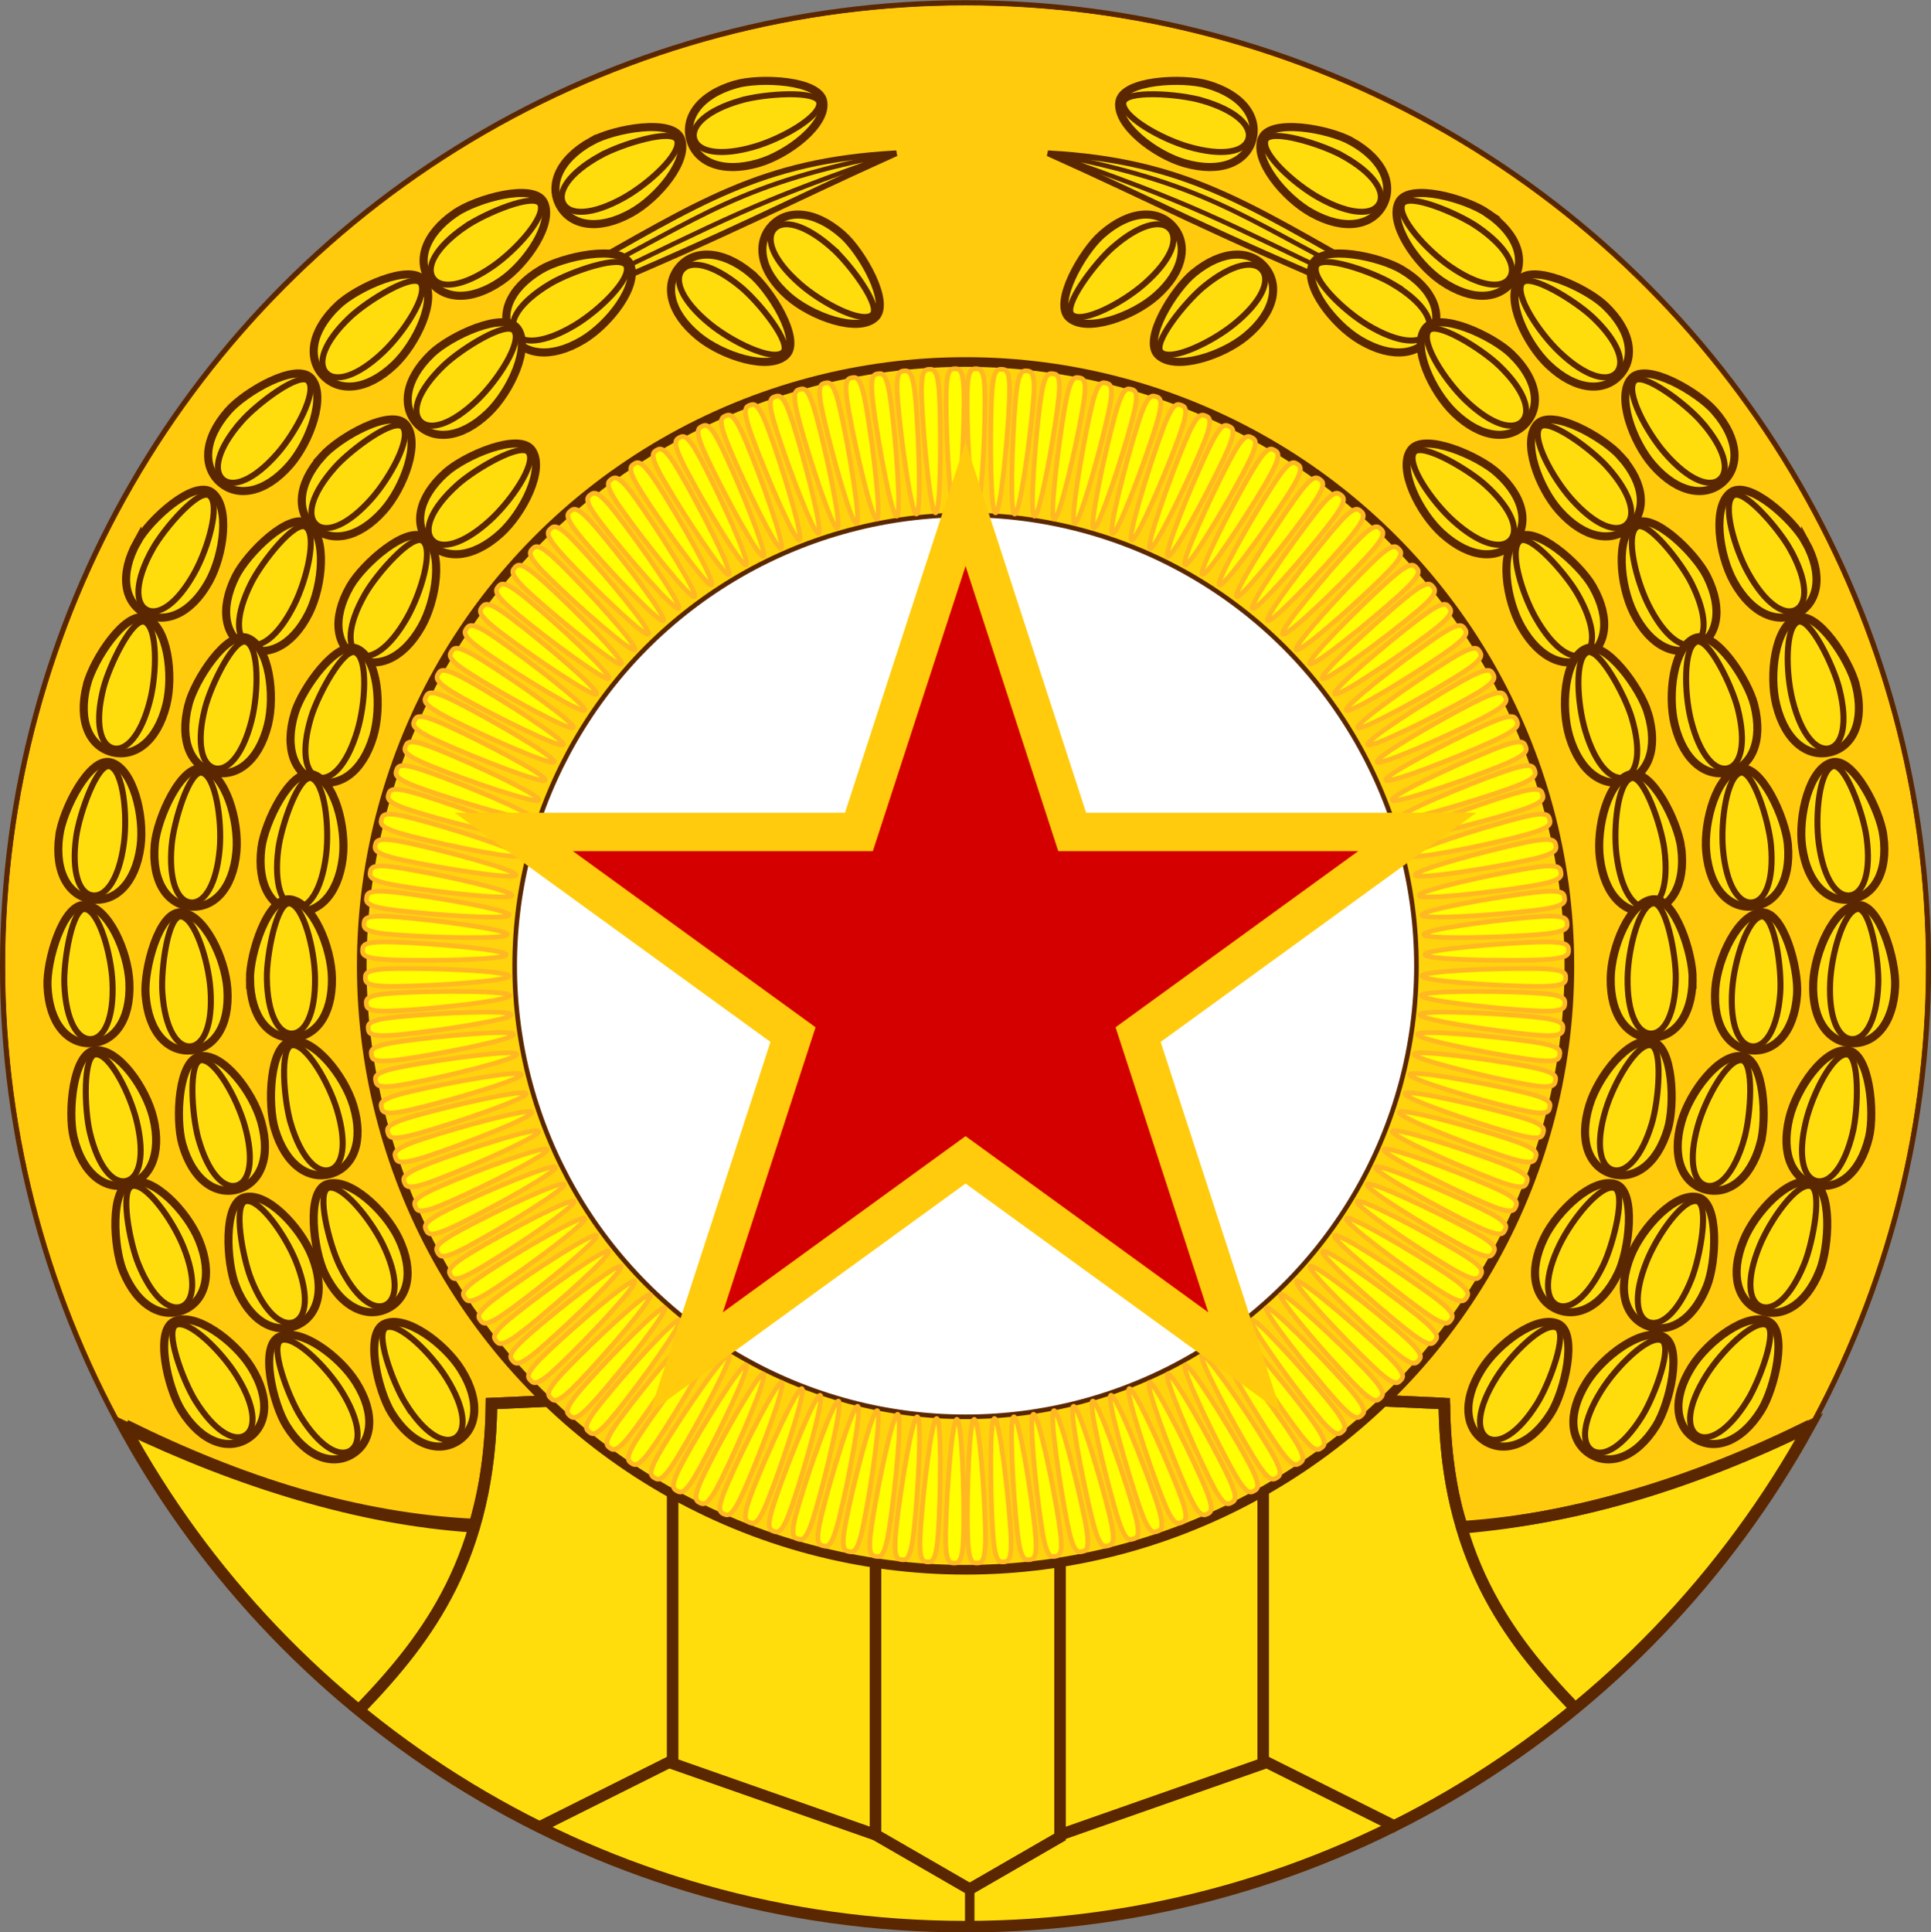 <svg xmlns="http://www.w3.org/2000/svg" width="600" height="600.265"><rect width="100%" height="100%" fill="#808080" stroke="none"/><g transform="translate(66.285 -813.453) scale(1.382)"><circle cx="169.127" cy="805.744" r="215.987" fill="none" stroke="#5b2700" stroke-width="2.212"/><circle cx="169.127" cy="805.744" r="215.987" fill="#ffcb0c" stroke="#5b2700" stroke-width=".135"/><g fill="#ffdd0c" stroke="#5b2700"><path stroke-width="1.817" d="M199.754 641.33c6.456-5.665 12.68-5.636 16.036-1.81 3.357 3.826 2.576 10-3.88 15.665-5.172 4.537-15.577 8.362-19.5 4.848-3.692-3.305 3.029-14.918 7.344-18.703z"/><path stroke-width="1.352" d="M202.156 644.276c6.076-5.33 10.97-6.398 12.943-4.15 1.973 2.25.277 6.963-5.798 12.293-4.866 4.27-13.728 8.927-16.202 7.009-2.327-1.804 4.997-11.59 9.057-15.152z"/><path stroke-width="1.298" d="M187.67 623.071c30.582 1.652 44.551 11.322 72.687 27.091l-2.473 4.678c-34.21-14.368-46.115-20.958-70.214-31.769z"/><path stroke-width="1.038" d="M187.67 623.071c35.642 6.823 42.715 13.906 71.75 28.695l-1.982 1.154c-32.364-15.466-36.621-18.322-69.768-29.849z"/><path stroke-width="1.817" d="M220.416 649.99c6.65-5.436 12.869-5.19 16.09-1.249 3.221 3.94 2.225 10.084-4.425 15.52-5.326 4.353-15.859 7.813-19.657 4.165-3.574-3.433 3.548-14.804 7.992-18.436z"/><path stroke-width="1.352" d="M222.715 653.018c6.257-5.115 11.186-6.012 13.08-3.695 1.893 2.316.034 6.968-6.224 12.083-5.012 4.096-14.031 8.442-16.437 6.439-2.263-1.885 5.4-11.41 9.58-14.827z"/></g><g fill="#ffdd0c" stroke="#5b2700"><path stroke-width="1.817" d="M223.425 607.569c8.252 2.384 11.582 7.642 10.17 12.531-1.414 4.89-7.035 7.56-15.286 5.176-6.61-1.91-15.44-8.612-14.596-13.81.794-4.89 14.198-5.49 19.712-3.897z"/><path stroke-width="1.352" d="M222.24 611.18c7.764 2.244 11.302 5.791 10.471 8.665-.83 2.874-5.715 3.987-13.479 1.744-6.219-1.797-14.919-6.75-14.637-9.868.265-2.933 12.456-2.04 17.645-.54z"/><path stroke-width="1.817" d="M255.832 620.357c7.506 4.175 9.572 10.045 7.099 14.493-2.474 4.448-8.551 5.79-16.058 1.615-6.012-3.343-13.114-11.855-11.125-16.732 1.87-4.588 15.067-2.166 20.084.624z"/><path stroke-width="1.352" d="M253.866 623.61c7.063 3.929 9.715 8.179 8.261 10.793-1.454 2.615-6.463 2.604-13.527-1.324-5.657-3.146-13.024-9.925-12.05-12.9.916-2.799 12.596.807 17.316 3.432z"/><path stroke-width="1.817" d="M286.5 636.545c7.073 4.874 8.568 10.916 5.68 15.107-2.89 4.19-9.067 4.944-16.139.07-5.664-3.904-11.919-13.057-9.472-17.721 2.301-4.388 15.206-.713 19.932 2.544z"/><path stroke-width="1.352" d="M284.232 639.596c6.655 4.586 8.888 9.07 7.19 11.534-1.697 2.463-6.683 1.972-13.337-2.614-5.33-3.673-12.015-11.126-10.76-13.994 1.18-2.699 12.46 2.009 16.907 5.074z"/><path stroke-width="1.817" d="M312.845 657.25c6.234 5.908 6.777 12.108 3.275 15.802-3.501 3.694-9.72 3.484-15.955-2.425-4.993-4.733-9.757-14.742-6.62-18.972 2.953-3.98 15.134 1.646 19.3 5.595z"/><path stroke-width="1.352" d="M310.132 659.913c5.866 5.56 7.38 10.335 5.321 12.507-2.058 2.171-6.908.915-12.773-4.644-4.698-4.453-10.15-12.85-8.468-15.49 1.583-2.483 12 3.911 15.92 7.627z"/><path stroke-width="1.817" d="M337.535 681.014c5.65 6.469 5.608 12.692 1.775 16.04-3.833 3.349-10.006 2.554-15.656-3.914-4.526-5.181-8.328-15.595-4.806-19.511 3.313-3.684 14.911 3.062 18.687 7.385z"/><path stroke-width="1.352" d="M334.584 683.41c5.317 6.087 6.375 10.984 4.121 12.952-2.253 1.968-6.963.262-12.28-5.825-4.258-4.875-8.897-13.747-6.973-16.217 1.809-2.323 11.58 5.023 15.132 9.09z"/><path stroke-width="1.817" d="M357.946 710.403c4.167 7.51 2.82 13.586-1.63 16.056-4.45 2.47-10.319.398-14.487-7.112-3.338-6.015-4.871-16.994-.606-20.084 4.012-2.907 13.937 6.121 16.723 11.14z"/><path stroke-width="1.352" d="M354.557 712.127c3.922 7.067 3.929 12.077 1.313 13.528-2.616 1.452-6.864-1.204-10.785-8.27-3.141-5.66-5.815-15.308-3.417-17.32 2.257-1.892 10.269 7.34 12.89 12.062z"/><path stroke-width="1.817" d="M369.294 742.61c2.093 8.33-.773 13.854-5.71 15.095-4.936 1.24-10.073-2.272-12.166-10.602-1.677-6.672-.331-17.677 4.585-19.564 4.626-1.776 11.892 9.504 13.29 15.071z"/><path stroke-width="1.352" d="M365.576 743.403c1.97 7.838.686 12.681-2.215 13.41-2.902.73-6.322-2.931-8.292-10.769-1.578-6.278-1.677-16.289 1.158-17.615 2.668-1.247 8.032 9.736 9.349 14.974z"/><path stroke-width="1.817" d="M375.48 776.434c1.156 8.51-2.306 13.682-7.35 14.367-5.043.685-9.758-3.376-10.914-11.887-.926-6.817 1.633-17.603 6.729-18.933 4.794-1.252 10.762 10.765 11.535 16.453z"/><path stroke-width="1.352" d="M371.697 776.81c1.087 8.008-.726 12.678-3.69 13.08-2.965.403-5.958-3.614-7.045-11.623-.871-6.414.141-16.374 3.106-17.377 2.79-.944 6.902 10.568 7.629 15.92z"/><path stroke-width="1.817" d="M378.13 810.283c-.366 8.58-4.686 13.06-9.772 12.843-5.085-.216-9.009-5.047-8.643-13.628.292-6.873 4.716-17.038 9.967-17.447 4.94-.385 8.692 12.497 8.448 18.232z"/><path stroke-width="1.352" d="M374.34 809.984c-.344 8.075-2.954 12.351-5.942 12.224-2.99-.127-5.226-4.61-4.882-12.685.276-6.467 3.031-16.092 6.127-16.555 2.912-.436 4.927 11.62 4.697 17.016z"/><path stroke-width="1.817" d="M372.257 844.258c-2.007 8.351-7.108 11.917-12.057 10.728-4.949-1.19-7.872-6.684-5.865-15.035 1.608-6.689 7.902-15.815 13.133-15.208 4.922.571 6.13 13.934 4.789 19.515z"/><path stroke-width="1.352" d="M368.595 843.237c-1.889 7.858-5.271 11.554-8.18 10.855-2.909-.7-4.242-5.528-2.354-13.386 1.513-6.294 6.066-15.21 9.193-15.07 2.942.13 2.603 12.35 1.34 17.601z"/><path stroke-width="1.817" d="M361.133 874.377c-3.251 7.95-8.833 10.701-13.545 8.775-4.71-1.927-6.767-7.8-3.516-15.75 2.603-6.368 10.209-14.434 15.288-13.04 4.778 1.31 3.945 14.702 1.773 20.015z"/><path stroke-width="1.352" d="M357.668 872.813c-3.059 7.48-6.963 10.62-9.732 9.488-2.769-1.132-3.355-6.108-.296-13.588 2.45-5.992 8.303-14.114 11.372-13.502 2.888.576.7 12.603-1.344 17.602z"/><path stroke-width="1.817" d="M347.998 905.684c-4.551 7.284-10.519 9.049-14.835 6.351-4.317-2.697-5.348-8.834-.796-16.118 3.645-5.834 12.508-12.494 17.277-10.26 4.487 2.102 1.396 15.159-1.646 20.027z"/><path stroke-width="1.352" d="M344.849 903.555c-4.283 6.854-8.662 9.286-11.2 7.701-2.536-1.585-2.27-6.588 2.012-13.442 3.43-5.49 10.575-12.502 13.497-11.378 2.748 1.057-1.447 12.538-4.31 17.119z"/><path stroke-width="1.817" d="M324.382 909.14c-4.55 7.284-10.519 9.048-14.835 6.351-4.317-2.697-5.347-8.834-.796-16.118 3.645-5.834 12.508-12.494 17.277-10.26 4.487 2.102 1.396 15.159-1.646 20.027z"/><path stroke-width="1.352" d="M321.233 907.01c-4.282 6.855-8.662 9.287-11.2 7.702-2.536-1.585-2.27-6.588 2.012-13.442 3.43-5.49 10.575-12.502 13.497-11.378 2.748 1.057-1.447 12.538-4.31 17.119z"/><path stroke-width="1.817" d="M300.767 906.26c-4.552 7.284-10.52 9.048-14.836 6.351-4.317-2.697-5.347-8.834-.796-16.118 3.645-5.834 12.508-12.494 17.277-10.26 4.487 2.102 1.396 15.159-1.645 20.027z"/><path stroke-width="1.352" d="M297.617 904.13c-4.282 6.855-8.662 9.287-11.199 7.702-2.537-1.585-2.271-6.588 2.011-13.442 3.43-5.49 10.575-12.502 13.497-11.378 2.748 1.057-1.447 12.538-4.309 17.119z"/><path stroke-width="1.817" d="M315.808 874.919c-3.755 7.724-9.503 10.11-14.08 7.885-4.578-2.226-6.252-8.22-2.496-15.944 3.008-6.187 11.117-13.747 16.096-12.03 4.683 1.617 2.99 14.927.48 20.089z"/><path stroke-width="1.352" d="M312.451 873.135c-3.533 7.268-7.631 10.15-10.322 8.842-2.69-1.308-2.954-6.31.58-13.579 2.83-5.822 9.193-13.55 12.217-12.742 2.845.761-.113 12.622-2.475 17.479z"/><path stroke-width="1.817" d="M335.788 877.782c-3.193 7.973-8.756 10.764-13.48 8.871-4.726-1.892-6.824-7.751-3.63-15.724 2.558-6.387 10.106-14.507 15.194-13.15 4.788 1.278 4.05 14.675 1.916 20.003z"/><path stroke-width="1.352" d="M332.312 876.243c-3.005 7.502-6.886 10.67-9.663 9.557-2.777-1.112-3.399-6.083-.394-13.586 2.407-6.009 8.202-14.173 11.276-13.582 2.892.555.79 12.597-1.219 17.61z"/><path stroke-width="1.817" d="M347.827 845.758c-2.339 8.265-7.577 11.624-12.475 10.238-4.897-1.386-7.6-6.992-5.26-15.256 1.872-6.62 8.525-15.488 13.729-14.673 4.895.767 5.569 14.168 4.006 19.691z"/><path stroke-width="1.352" d="M344.209 844.592c-2.2 7.777-5.728 11.334-8.607 10.52-2.878-.815-4.018-5.693-1.818-13.47 1.763-6.228 6.668-14.956 9.787-14.691 2.934.248 2.108 12.444.638 17.641z"/><path stroke-width="1.817" d="M327.012 842.457c-2.481 8.223-7.777 11.491-12.65 10.02-4.873-1.47-7.477-7.122-4.996-15.345 1.987-6.586 8.793-15.337 13.981-14.432 4.881.852 5.323 14.262 3.665 19.757z"/><path stroke-width="1.352" d="M323.414 841.229c-2.334 7.737-5.923 11.233-8.787 10.369-2.864-.864-3.92-5.762-1.584-13.499 1.87-6.197 6.925-14.838 10.04-14.52 2.929.3 1.892 12.479.331 17.65z"/><path stroke-width="1.817" d="M356.08 812.186c-.607 8.568-5.051 12.924-10.129 12.564-5.077-.36-8.864-5.298-8.257-13.865.486-6.862 5.193-16.9 10.453-17.16 4.949-.247 8.338 12.735 7.933 18.461z"/><path stroke-width="1.352" d="M352.3 811.782c-.57 8.061-3.3 12.263-6.284 12.051-2.984-.21-5.093-4.755-4.523-12.816.457-6.457 3.482-16 6.59-16.377 2.923-.354 4.598 11.754 4.217 17.142z"/><path stroke-width="1.817" d="M354.01 778.394c.76 8.556-2.938 13.561-8.008 14.012-5.07.45-9.592-3.825-10.352-12.38-.608-6.853 2.448-17.51 7.6-18.602 4.847-1.028 10.252 11.253 10.76 16.97z"/><path stroke-width="1.352" d="M350.214 778.594c.715 8.05-1.313 12.631-4.293 12.896-2.98.265-5.783-3.887-6.498-11.937-.573-6.448.9-16.35 3.908-17.215 2.83-.813 6.405 10.876 6.883 16.256z"/><path stroke-width="1.817" d="M288.654 694.887c6.377 5.754 7.072 11.938 3.662 15.717-3.41 3.78-9.633 3.722-16.01-2.032-5.107-4.609-10.116-14.499-7.083-18.804 2.853-4.05 15.169 1.274 19.43 5.119z"/><path stroke-width="1.352" d="M286.007 697.616c6 5.414 7.63 10.151 5.627 12.372-2.005 2.222-6.884 1.086-12.884-4.328-4.806-4.337-10.463-12.597-8.846-15.277 1.522-2.522 12.093 3.615 16.103 7.233z"/><path stroke-width="1.817" d="M310.107 720.409c4.257 7.46 2.981 13.551-1.44 16.073-4.42 2.523-10.313.52-14.57-6.94-3.408-5.975-5.071-16.936-.843-20.076 3.978-2.954 14.009 5.957 16.853 10.943z"/><path stroke-width="1.352" d="M306.74 722.173c4.005 7.02 4.07 12.029 1.472 13.511-2.598 1.483-6.877-1.123-10.882-8.143-3.208-5.622-5.995-15.238-3.62-17.277 2.233-1.92 10.353 7.217 13.03 11.909z"/><path stroke-width="1.817" d="M322.54 748.871c2.48 8.224-.126 13.875-4.999 15.345-4.873 1.469-10.168-1.8-12.648-10.024-1.985-6.587-1.154-17.642 3.67-19.756 4.538-1.99 12.32 8.94 13.978 14.435z"/><path stroke-width="1.352" d="M318.864 749.837c2.333 7.738 1.276 12.635-1.588 13.499-2.865.863-6.452-2.634-8.785-10.372-1.868-6.197-2.434-16.193.337-17.65 2.606-1.37 8.477 9.352 10.036 14.523z"/><path stroke-width="1.817" d="M330.035 779.21c1.073 8.521-2.438 13.659-7.488 14.295-5.05.636-9.726-3.471-10.799-11.993-.86-6.826 1.804-17.587 6.913-18.867 4.806-1.205 10.657 10.87 11.374 16.564z"/><path stroke-width="1.352" d="M326.249 779.548c1.01 8.019-.849 12.671-3.817 13.045-2.968.374-5.922-3.673-6.932-11.691-.808-6.423.301-16.372 3.276-17.347 2.798-.916 6.798 10.635 7.473 15.993z"/><path stroke-width="1.817" d="M332.606 808.776c-.132 8.588-4.329 13.183-9.418 13.105-5.09-.078-9.144-4.8-9.012-13.387.105-6.879 4.25-17.16 9.488-17.713 4.928-.52 9.03 12.256 8.942 17.995z"/><path stroke-width="1.352" d="M328.81 808.581c-.125 8.081-2.617 12.427-5.608 12.381-2.991-.046-5.349-4.466-5.225-12.547.099-6.472 2.591-16.168 5.673-16.716 2.9-.515 5.242 11.482 5.16 16.882z"/><path stroke-width="1.817" d="M267.22 649.228c7.369 4.413 9.246 10.346 6.632 14.713-2.615 4.367-8.732 5.514-16.1 1.101-5.903-3.534-12.73-12.268-10.586-17.08 2.016-4.525 15.129-1.682 20.054 1.266z"/><path stroke-width="1.352" d="M265.15 652.418c6.935 4.151 9.45 8.484 7.913 11.05-1.537 2.567-6.544 2.396-13.477-1.755-5.554-3.326-12.701-10.336-11.633-13.279 1.005-2.768 12.564 1.21 17.198 3.984z"/><path stroke-width="1.817" d="M291.771 668.116c6.198 5.947 6.703 12.15 3.18 15.822-3.525 3.673-9.743 3.425-15.94-2.522-4.965-4.763-9.668-14.801-6.504-19.012 2.976-3.961 15.123 1.738 19.264 5.712z"/><path stroke-width="1.352" d="M289.043 670.763c5.831 5.595 7.315 10.38 5.244 12.539-2.071 2.159-6.913.874-12.745-4.722-4.67-4.481-10.072-12.911-8.373-15.54 1.598-2.474 11.976 3.984 15.874 7.723z"/><path stroke-width="1.817" d="M316.372 691.172c5.721 6.406 5.747 12.63 1.95 16.02-3.796 3.39-9.977 2.663-15.698-3.743-4.582-5.131-8.498-15.503-5.02-19.457 3.273-3.72 14.945 2.898 18.768 7.18z"/><path stroke-width="1.352" d="M313.447 693.6c5.384 6.028 6.495 10.913 4.263 12.906-2.231 1.993-6.96.338-12.343-5.69-4.312-4.828-9.047-13.649-7.15-16.14 1.783-2.342 11.633 4.896 15.23 8.924z"/><path stroke-width="1.817" d="M335.812 718.151c3.835 7.686 2.223 13.697-2.331 15.97-4.555 2.272-10.327-.055-14.162-7.74-3.071-6.156-4.122-17.192.274-20.092 4.136-2.728 13.656 6.726 16.219 11.862z"/><path stroke-width="1.352" d="M332.352 719.725c3.608 7.232 3.395 12.237.718 13.573-2.677 1.336-6.804-1.504-10.412-8.736-2.89-5.792-5.14-15.547-2.655-17.452 2.337-1.791 9.937 7.783 12.349 12.615z"/><path stroke-width="1.817" d="M346.46 747.1c2.097 8.328-.767 13.854-5.702 15.097-4.936 1.243-10.075-2.268-12.172-10.597-1.68-6.67-.34-17.675 4.576-19.565 4.625-1.778 11.896 9.498 13.297 15.064z"/><path stroke-width="1.352" d="M342.742 747.895c1.974 7.837.692 12.68-2.209 13.41-2.9.73-6.323-2.928-8.297-10.765-1.58-6.277-1.685-16.288 1.15-17.615 2.667-1.249 8.037 9.732 9.356 14.97z"/></g><path fill="#ffdd0c" stroke="#5b2700" stroke-width="2.596" d="m276.771 904.136-17.92-.815-22.809 14.255-45.616 19.143h-41.544l-45.616-19.143-22.808-14.255-17.921.815c-.112 10.207-1.399 18.988-3.815 27.203-26.245-1.225-52.568-9.485-78.697-21.951 36.506 67.115 107.522 112.344 189.102 112.344 81.669 0 152.751-45.328 189.69-112.453-25.626 12.557-51.987 20.608-77.98 22.781-2.527-7.726-3.945-16.89-4.066-27.924z"/><g fill="none" stroke="#5b2700"><path stroke-width="2.596" d="M148.882 938.348v62.723l21.175 12.225 20.312-11.727v-65.665z"/><path stroke-width="2.126" d="M170.061 1013.054v8.005"/><path stroke-width="2.596" d="m190.426 1001.07 46.43-16.29 29.326 14.662m-30.14-14.662v-66.796l-45.616 18.735m45.616-19.55 22.809-13.848 17.92.815c.376 34.222 13.955 52.41 29.325 68.424m52.948-63.537c-25.89 12.83-52.213 21.091-78.2 22.808M148.882 1001.07l-46.43-16.29-29.326 14.662m30.14-14.662v-66.796l45.616 18.735m-45.616-19.55-22.808-13.848-17.921.815c-.376 34.222-13.955 52.41-29.325 68.424m-52.948-63.537c25.89 12.83 52.213 21.091 78.2 22.808"/></g><circle cx="169.127" cy="805.744" r="135.759" fill="#ffd40c" stroke="#5b2700" stroke-width="2.17"/><circle cx="169.127" cy="805.744" r="101.375" fill="#fff" stroke="#5b2700" stroke-width="1.038"/><g fill="#ff0" stroke="#ffb821" stroke-width=".406"><path stroke-width="1.054" d="M173.495 678.474c0 9.062-.899 25.336-2.008 25.336s-2.008-16.274-2.008-25.336c0-6.757.9-6.975 2.008-6.975 1.109 0 2.008.218 2.008 6.975zm5.475.206c-.39 9.052-1.99 25.272-3.098 25.225-1.108-.048-1.304-16.346-.913-25.4.291-6.75 1.199-6.93 2.307-6.882 1.108.048 1.996.305 1.705 7.056zm5.37.43c-.774 9.03-3.06 25.167-4.166 25.072-1.105-.095-.61-16.386.165-25.415.578-6.733 1.492-6.873 2.597-6.778 1.105.094 1.982.389 1.404 7.122zm5.53.686c-1.17 8.986-4.163 25.008-5.263 24.864-1.1-.143.11-16.397 1.28-25.382.872-6.702 1.792-6.802 2.892-6.659 1.1.143 1.962.476 1.09 7.177zm5.558.94c-1.568 8.925-5.268 24.798-6.36 24.606-1.093-.192.837-16.376 2.405-25.301 1.168-6.656 2.092-6.715 3.184-6.523 1.092.191 1.94.562.77 7.218zm5.71 1.233c-1.976 8.843-6.402 24.53-7.485 24.288-1.082-.242 1.59-16.32 3.567-25.164 1.473-6.595 2.398-6.612 3.48-6.37 1.083.242 1.912.65.439 7.246zm5.364 1.412c-2.36 8.75-7.468 24.227-8.538 23.938-1.07-.288 2.3-16.235 4.662-24.984 1.76-6.524 2.685-6.5 3.755-6.212 1.07.29 1.882.734.121 7.258zm5.238 1.626c-2.737 8.639-8.507 23.882-9.565 23.547-1.057-.335 3-16.12 5.736-24.76 2.04-6.442 2.964-6.378 4.02-6.043 1.058.334 1.85.814-.192 7.256zm5.341 1.919c-3.12 8.508-9.565 23.478-10.607 23.096-1.04-.382 3.718-15.97 6.837-24.478 2.326-6.345 3.245-6.24 4.287-5.859 1.04.382 1.81.896-.517 7.241zM262.947 718.323c-6.455 6.36-18.677 17.143-19.456 16.353-.778-.79 10.183-12.853 16.637-19.213 4.814-4.743 5.6-4.256 6.378-3.466.779.79 1.254 1.583-3.56 6.326zm3.697 4.045c-6.723 6.075-19.4 16.32-20.143 15.497-.743-.822 10.728-12.4 17.45-18.477 5.015-4.53 5.779-4.01 6.523-3.187.743.822 1.184 1.636-3.83 6.167zm3.462 4.127c-6.975 5.785-20.074 15.483-20.782 14.63-.708-.854 11.243-11.935 18.218-17.72 5.201-4.315 5.943-3.762 6.651-2.909.708.854 1.114 1.685-4.087 6zm3.392 4.419c-7.221 5.474-20.734 14.588-21.404 13.704-.67-.883 11.757-11.43 18.979-16.904 5.385-4.082 6.102-3.497 6.772-2.614.67.884 1.039 1.732-4.347 5.814zm3.232 4.619c-7.457 5.148-21.36 13.653-21.99 12.74-.63-.912 12.252-10.897 19.71-16.045 5.56-3.839 6.25-3.223 6.88-2.31.63.912.962 1.776-4.6 5.615zm3.13 4.933c-7.686 4.8-21.966 12.657-22.553 11.716-.588-.94 12.74-10.322 20.426-15.122 5.733-3.579 6.394-2.932 6.98-1.991.588.94.88 1.818-4.853 5.397zm2.759 4.813c-7.889 4.459-22.498 11.685-23.044 10.72-.546-.966 13.18-9.757 21.068-14.216 5.883-3.325 6.515-2.65 7.06-1.685.547.965.799 1.855-5.084 5.18zm2.518 4.871c-8.074 4.114-22.982 10.703-23.485 9.715-.504-.988 13.588-9.178 21.662-13.293 6.02-3.068 6.623-2.366 7.127-1.378.503.988.717 1.888-5.304 4.956zm2.383 5.152c-8.25 3.75-23.438 9.665-23.897 8.655-.459-1.01 13.985-8.562 22.235-12.311 6.152-2.796 6.722-2.068 7.181-1.059.46 1.01.632 1.919-5.52 4.715zM222.248 689.303c-3.507 8.356-10.632 23.014-11.655 22.585-1.022-.429 4.445-15.783 7.952-24.139 2.615-6.231 3.528-6.084 4.55-5.655 1.023.429 1.767.978-.847 7.209zm4.97 2.307c-3.864 8.198-11.615 22.535-12.618 22.062-1.003-.473 5.122-15.577 8.985-23.773 2.881-6.113 3.788-5.927 4.79-5.454 1.004.472 1.724 1.053-1.157 7.166zm4.784 2.476c-4.208 8.026-12.56 22.022-13.542 21.507-.983-.515 5.778-15.346 9.985-23.371 3.138-5.986 4.036-5.761 5.018-5.246.982.515 1.677 1.125-1.461 7.11zm4.833 2.771c-4.556 7.834-13.514 21.45-14.473 20.892-.958-.557 6.446-15.077 11.002-22.91 3.397-5.842 4.284-5.579 5.242-5.021.959.557 1.626 1.198-1.771 7.04zm4.762 3.018c-4.899 7.623-14.453 20.828-15.386 20.228-.933-.599 7.109-14.776 12.008-22.4 3.653-5.684 4.527-5.382 5.46-4.782.933.599 1.571 1.268-2.082 6.954zm4.789 3.346c-5.244 7.39-15.396 20.142-16.3 19.5-.904-.641 7.78-14.434 13.025-21.824 3.91-5.51 4.77-5.168 5.675-4.526.904.641 1.51 1.34-2.4 6.85zm4.399 3.379c-5.562 7.154-16.26 19.45-17.135 18.769-.876-.68 8.403-14.08 13.965-21.234 4.148-5.335 4.992-4.956 5.867-4.275.876.68 1.451 1.405-2.697 6.74zm4.201 3.525c-5.866 6.907-17.085 18.73-17.93 18.012-.846-.718 9.003-13.704 14.869-20.611 4.374-5.151 5.2-4.736 6.046-4.018.845.718 1.389 1.466-2.985 6.617zm4.183 3.836c-6.169 6.638-17.905 17.948-18.717 17.193-.813-.755 9.607-13.288 15.775-19.926 4.6-4.95 5.407-4.498 6.22-3.744.812.755 1.322 1.527-3.278 6.477zM289.303 760.82c-8.401 3.396-23.826 8.661-24.242 7.633-.415-1.028 14.336-7.96 22.737-11.355 6.266-2.532 6.805-1.78 7.22-.753.416 1.029.55 1.944-5.715 4.476zm1.862 5.155c-8.54 3.03-24.178 7.624-24.549 6.579-.37-1.045 14.666-7.334 23.206-10.364 6.37-2.26 6.875-1.485 7.246-.44.37 1.045.466 1.965-5.903 4.225zm1.612 5.139c-8.66 2.665-24.48 6.592-24.806 5.533-.326-1.06 14.964-6.706 23.625-9.37 6.459-1.988 6.932-1.193 7.258-.133.326 1.06.382 1.983-6.077 3.97zm1.436 5.383c-8.769 2.283-24.745 5.512-25.024 4.439-.28-1.073 15.243-6.042 24.013-8.325 6.54-1.702 6.977-.887 7.257.186.28 1.073.294 1.998-6.246 3.7zm1.212 5.506c-8.862 1.891-24.965 4.408-25.197 3.324-.231-1.085 15.497-5.36 24.36-7.251 6.608-1.41 7.009-.577 7.24.507.232 1.085.206 2.01-6.403 3.42zm.997 5.757c-8.94 1.481-25.142 3.255-25.323 2.161-.182-1.094 15.726-4.641 24.666-6.123 6.667-1.105 7.03-.253 7.21.84.182 1.094.114 2.017-6.553 3.122zm.7 5.502c-8.996 1.09-25.26 2.155-25.393 1.054-.134-1.101 15.914-3.95 24.91-5.04 6.709-.813 7.033.053 7.167 1.154.133 1.101.025 2.02-6.684 2.832zm.455 5.465c-9.034.7-25.329 1.062-25.415-.044-.086-1.106 16.07-3.26 25.105-3.96 6.738-.522 7.024.357 7.11 1.463.086 1.106-.062 2.019-6.8 2.54zm.223 5.671c-9.057.296-25.352-.07-25.388-1.18-.036-1.107 16.2-2.537 25.257-2.833 6.754-.22 7.001.67 7.037 1.779.037 1.108-.152 2.014-6.906 2.234zM297.063 810.355c-9.061-.115-25.322-1.22-25.308-2.329.014-1.108 16.298-1.801 25.359-1.686 6.757.085 6.964.987 6.95 2.096-.014 1.109-.244 2.005-7.001 1.919zm-.274 5.473c-9.048-.506-25.246-2.311-25.184-3.418.061-1.108 16.36-1.097 25.408-.592 6.747.377 6.915 1.287 6.853 2.394-.062 1.108-.33 1.993-7.077 1.616zm-.499 5.363c-9.019-.888-25.126-3.38-25.017-4.483.109-1.103 16.392-.402 25.41.487 6.725.663 6.854 1.579 6.746 2.683-.11 1.103-.414 1.976-7.14 1.313zm-.756 5.52c-8.97-1.283-24.953-4.478-24.796-5.576.157-1.098 16.395.317 25.365 1.601 6.69.957 6.778 1.878 6.621 2.976-.157 1.097-.5 1.956-7.19 1zm-1.01 5.546c-8.904-1.68-24.73-5.581-24.524-6.671.206-1.09 16.364 1.045 25.269 2.725 6.64 1.253 6.688 2.177 6.482 3.267-.205 1.09-.586 1.932-7.227.68zm-1.305 5.695c-8.818-2.088-24.447-6.713-24.191-7.792.255-1.08 16.298 1.796 25.116 3.885 6.576 1.557 6.581 2.482 6.325 3.56-.255 1.08-.674 1.904-7.25.347zm-1.481 5.346c-8.718-2.472-24.13-7.775-23.828-8.841.303-1.067 16.205 2.506 24.923 4.977 6.502 1.843 6.467 2.768 6.164 3.834-.302 1.067-.757 1.873-7.259.03zm-1.692 5.216c-8.603-2.846-23.772-8.809-23.423-9.862.348-1.053 16.081 3.204 24.684 6.05 6.416 2.121 6.341 3.043 5.993 4.096-.348 1.053-.838 1.838-7.254-.284zm-1.986 5.316c-8.468-3.226-23.355-9.862-22.96-10.898.395-1.036 15.922 3.92 24.39 7.146 6.315 2.407 6.198 3.325 5.803 4.36-.394 1.037-.918 1.8-7.233-.607zM256.084 899.295c-6.278-6.535-16.904-18.893-16.105-19.661.8-.768 12.723 10.344 19 16.879 4.683 4.873 4.185 5.653 3.386 6.421-.8.769-1.6 1.234-6.281-3.639zm-4.091 3.646c-5.99-6.8-16.073-19.605-15.241-20.338.832-.733 12.264 10.884 18.254 17.683 4.468 5.071 3.937 5.829 3.105 6.562-.832.733-1.65 1.164-6.118-3.907zm-4.171 3.409c-5.696-7.048-15.227-20.269-14.365-20.966.862-.697 11.792 11.394 17.488 18.441 4.248 5.256 3.686 5.99 2.824 6.688-.862.697-1.699 1.092-5.947-4.163zm-4.462 3.336c-5.381-7.29-14.323-20.917-13.431-21.576.892-.658 11.28 11.9 16.662 19.191 4.014 5.437 3.42 6.146 2.528 6.805-.892.658-1.745 1.017-5.759-4.42zm-4.659 3.174c-5.053-7.523-13.381-21.533-12.46-22.151.92-.619 10.74 12.389 15.793 19.911 3.769 5.61 3.144 6.292 2.224 6.91-.92.619-1.789.939-5.557-4.67zm-4.972 3.067c-4.702-7.747-12.377-22.125-11.43-22.7.948-.576 10.16 12.87 14.862 20.616 3.507 5.777 2.851 6.43 1.903 7.005-.948.576-1.83.856-5.336-4.921zm-4.847 2.697c-4.36-7.944-11.4-22.644-10.427-23.178.972-.533 9.588 13.302 13.947 21.246 3.25 5.925 2.568 6.549 1.595 7.082-.972.534-1.865.775-5.115-5.15zm-4.903 2.456c-4.012-8.125-10.41-23.115-9.416-23.606.994-.491 9.005 13.703 13.017 21.828 2.991 6.06 2.282 6.653 1.288 7.144-.995.491-1.897.693-4.889-5.366zm-5.182 2.317c-3.644-8.296-9.367-23.558-8.352-24.004 1.015-.446 8.384 14.092 12.029 22.389 2.718 6.187 1.983 6.748.967 7.194-1.015.446-1.926.608-4.644-5.58zM285.618 858.967c-8.311-3.612-22.878-10.923-22.436-11.94.442-1.017 15.725 4.645 24.036 8.257 6.198 2.693 6.04 3.605 5.598 4.622-.442 1.017-1 1.754-7.198-.94zm-2.371 4.94c-8.147-3.967-22.385-11.9-21.9-12.897.486-.997 15.51 5.32 23.658 9.287 6.076 2.958 5.878 3.862 5.393 4.859-.485.997-1.075 1.71-7.15-1.249zm-2.536 4.753c-7.971-4.31-21.86-12.839-21.333-13.814.527-.976 15.271 5.972 23.243 10.281 5.945 3.213 5.709 4.108 5.182 5.083-.528.976-1.147 1.663-7.092-1.55zm-2.831 4.797c-7.776-4.654-21.277-13.785-20.708-14.736.57-.952 14.995 6.636 22.77 11.29 5.798 3.472 5.523 4.355 4.954 5.306-.57.952-1.219 1.611-7.017-1.86zm-3.078 4.723c-7.561-4.994-20.644-14.715-20.033-15.64.611-.925 14.686 7.295 22.246 12.29 5.639 3.725 5.325 4.595 4.714 5.52-.611.926-1.289 1.555-6.927-2.17zm-3.407 4.747c-7.323-5.338-19.945-15.65-19.292-16.546.653-.896 14.334 7.963 21.657 13.3 5.46 3.98 5.108 4.836 4.454 5.732-.653.896-1.358 1.494-6.82-2.486zm-3.435 4.356c-7.082-5.652-19.242-16.505-18.55-17.372.692-.867 13.973 8.581 21.056 14.233 5.282 4.215 4.891 5.054 4.2 5.92-.692.868-1.423 1.434-6.705-2.781zm-3.577 4.155c-6.833-5.952-18.512-17.32-17.784-18.157.729-.836 13.59 9.177 20.422 15.13 5.095 4.439 4.669 5.26 3.94 6.096-.728.836-1.483 1.37-6.578-3.069zm-3.889 4.134c-6.56-6.252-17.72-18.13-16.955-18.933.765-.803 13.166 9.774 19.725 16.027 4.892 4.662 4.43 5.463 3.664 6.266-.765.803-1.543 1.303-6.434-3.36zM213.256 925.11c-3.289-8.443-8.358-23.933-7.324-24.336 1.033-.402 7.777 14.436 11.066 22.88 2.453 6.296 1.694 6.826.66 7.228-1.033.403-1.95.526-4.402-5.771zm-5.176 1.797c-2.922-8.577-7.318-24.272-6.268-24.63 1.05-.357 7.147 14.758 10.069 23.336 2.178 6.397 1.398 6.893.348 7.25-1.05.358-1.971.441-4.15-5.956zm-5.16 1.547c-2.556-8.694-6.282-24.561-5.218-24.874 1.064-.312 6.515 15.048 9.07 23.742 1.906 6.483 1.104 6.946.04 7.259-1.063.312-1.987.357-3.893-6.127zm-5.401 1.368c-2.172-8.798-5.198-24.813-4.122-25.078 1.077-.266 5.85 15.318 8.02 24.116 1.62 6.56.8 6.988-.277 7.254-1.077.266-2.002.27-3.621-6.292zm-5.521 1.142c-1.778-8.885-4.091-25.02-3.004-25.237 1.087-.218 5.163 15.563 6.942 24.449 1.326 6.626.488 7.016-.6 7.234-1.087.218-2.011.18-3.338-6.446zm-5.768.924c-1.369-8.958-2.937-25.181-1.841-25.349 1.096-.167 4.442 15.785 5.81 24.742 1.02 6.68.164 7.032-.932 7.2-1.096.167-2.018.087-3.038-6.593zm-5.512.63c-.975-9.009-1.834-25.285-.731-25.404 1.102-.12 3.748 15.963 4.724 24.972.727 6.718-.143 7.032-1.246 7.151-1.102.12-2.02 0-2.747-6.719zm-5.47.386c-.585-9.043-.74-25.34.366-25.412 1.107-.072 3.056 16.11 3.642 25.153.436 6.743-.447 7.019-1.553 7.09-1.107.072-2.018-.087-2.455-6.83zm-5.674.151c-.18-9.06.393-25.349 1.501-25.371 1.11-.022 2.333 16.23 2.514 25.29.135 6.757-.76 6.993-1.868 7.015-1.108.022-2.012-.178-2.146-6.934zM164.759 678.474c0 9.062.899 25.336 2.008 25.336 1.108 0 2.007-16.274 2.007-25.336 0-6.757-.899-6.975-2.007-6.975-1.11 0-2.008.218-2.008 6.975zm-5.476.206c.39 9.052 1.991 25.272 3.099 25.225 1.108-.048 1.304-16.346.913-25.4-.292-6.75-1.2-6.93-2.307-6.882-1.108.048-1.997.305-1.705 7.056zm-5.37.43c.775 9.03 3.062 25.167 4.166 25.072 1.105-.095.61-16.386-.165-25.415-.577-6.733-1.492-6.873-2.596-6.778-1.105.094-1.982.389-1.405 7.122zm-5.528.686c1.17 8.986 4.162 25.008 5.261 24.864 1.1-.143-.11-16.397-1.28-25.382-.872-6.702-1.791-6.802-2.89-6.659-1.1.143-1.964.476-1.091 7.177zm-5.559.94c1.568 8.925 5.268 24.798 6.36 24.606 1.092-.192-.837-16.376-2.405-25.301-1.169-6.656-2.092-6.715-3.184-6.523-1.092.191-1.94.562-.77 7.218zm-5.711 1.233c1.977 8.843 6.403 24.53 7.485 24.288 1.083-.242-1.59-16.32-3.566-25.164-1.474-6.595-2.399-6.612-3.48-6.37-1.083.242-1.913.65-.439 7.246zm-5.364 1.412c2.36 8.75 7.468 24.227 8.539 23.938 1.07-.288-2.301-16.235-4.662-24.984-1.76-6.524-2.685-6.5-3.756-6.212-1.07.29-1.881.734-.12 7.258zm-5.237 1.626c2.736 8.639 8.507 23.882 9.564 23.547 1.057-.335-3-16.12-5.736-24.76-2.04-6.442-2.963-6.378-4.02-6.043-1.057.334-1.848.814.192 7.256zm-5.341 1.919c3.119 8.508 9.565 23.478 10.606 23.096 1.041-.382-3.717-15.97-6.836-24.478-2.327-6.345-3.246-6.24-4.287-5.859-1.041.382-1.81.896.517 7.241zM75.307 718.323c6.454 6.36 18.677 17.143 19.455 16.353.779-.79-10.182-12.853-16.637-19.213-4.813-4.743-5.6-4.256-6.378-3.466-.778.79-1.254 1.583 3.56 6.326zm-3.697 4.045c6.722 6.075 19.399 16.32 20.142 15.497.744-.822-10.727-12.4-17.45-18.477-5.014-4.53-5.778-4.01-6.522-3.187-.743.822-1.184 1.636 3.83 6.167zm-3.462 4.127c6.975 5.785 20.074 15.483 20.782 14.63.708-.854-11.244-11.935-18.218-17.72-5.202-4.315-5.943-3.762-6.651-2.909-.708.854-1.114 1.685 4.087 6zm-3.392 4.419c7.221 5.474 20.734 14.588 21.403 13.704.67-.883-11.756-11.43-18.978-16.904-5.385-4.082-6.102-3.497-6.772-2.614-.67.884-1.039 1.732 4.346 5.814zm-3.233 4.619c7.458 5.148 21.361 13.653 21.991 12.74.63-.912-12.252-10.897-19.71-16.045-5.56-3.839-6.25-3.223-6.88-2.31-.631.912-.962 1.776 4.6 5.615zm-3.13 4.933c7.687 4.8 21.967 12.657 22.554 11.716.588-.94-12.74-10.322-20.427-15.122-5.732-3.579-6.393-2.932-6.98-1.991-.588.94-.879 1.818 4.853 5.397zm-2.758 4.813c7.888 4.459 22.498 11.685 23.044 10.72.545-.966-13.18-9.757-21.068-14.216-5.883-3.325-6.515-2.65-7.061-1.685-.546.965-.798 1.855 5.085 5.18zm-2.518 4.871c8.074 4.114 22.981 10.703 23.485 9.715.504-.988-13.588-9.178-21.662-13.293-6.02-3.068-6.623-2.366-7.127-1.378-.504.988-.717 1.888 5.304 4.956zm-2.382 5.152c8.25 3.75 23.436 9.665 23.895 8.655.46-1.01-13.984-8.562-22.234-12.311-6.152-2.796-6.723-2.068-7.181-1.059-.46 1.01-.633 1.919 5.52 4.715zM116.006 689.303c3.506 8.356 10.632 23.014 11.655 22.585 1.022-.429-4.446-15.783-7.952-24.139-2.615-6.231-3.528-6.084-4.55-5.655-1.023.429-1.768.978.847 7.209zm-4.97 2.307c3.864 8.198 11.615 22.535 12.618 22.062 1.003-.473-5.122-15.577-8.986-23.773-2.88-6.113-3.787-5.927-4.79-5.454-1.003.472-1.723 1.053 1.158 7.166zm-4.784 2.476c4.207 8.026 12.56 22.022 13.542 21.507.982-.515-5.778-15.346-9.986-23.371-3.138-5.986-4.035-5.761-5.017-5.246-.982.515-1.677 1.125 1.46 7.11zm-4.833 2.771c4.555 7.834 13.514 21.45 14.472 20.892.959-.557-6.445-15.077-11.001-22.91-3.397-5.842-4.284-5.579-5.243-5.021-.958.557-1.626 1.198 1.772 7.04zm-4.762 3.018c4.899 7.623 14.452 20.828 15.385 20.228.933-.599-7.108-14.776-12.007-22.4-3.653-5.684-4.527-5.382-5.46-4.782-.933.599-1.572 1.268 2.082 6.954zm-4.789 3.346c5.244 7.39 15.395 20.142 16.3 19.5.904-.641-7.781-14.434-13.025-21.824-3.911-5.51-4.77-5.168-5.675-4.526-.904.641-1.511 1.34 2.4 6.85zm-4.4 3.379c5.562 7.154 16.26 19.45 17.136 18.769.876-.68-8.403-14.08-13.966-21.234-4.147-5.335-4.99-4.956-5.866-4.275-.876.68-1.452 1.405 2.696 6.74zm-4.2 3.525c5.866 6.907 17.085 18.73 17.93 18.012.846-.718-9.003-13.704-14.87-20.611-4.373-5.151-5.2-4.736-6.045-4.018-.845.718-1.39 1.466 2.985 6.617zm-4.183 3.836c6.168 6.638 17.905 17.948 18.717 17.193.813-.755-9.607-13.288-15.775-19.926-4.6-4.95-5.407-4.498-6.22-3.744-.812.755-1.322 1.527 3.278 6.477zM48.95 760.82c8.402 3.396 23.827 8.661 24.243 7.633.415-1.028-14.336-7.96-22.738-11.355-6.265-2.532-6.804-1.78-7.22-.753-.415 1.029-.55 1.944 5.716 4.476zm-1.861 5.155c8.54 3.03 24.178 7.624 24.548 6.579.371-1.045-14.666-7.334-23.206-10.364-6.368-2.26-6.875-1.485-7.245-.44-.371 1.045-.466 1.965 5.903 4.225zm-1.612 5.139c8.66 2.665 24.48 6.592 24.805 5.533.326-1.06-14.963-6.706-23.624-9.37-6.46-1.988-6.932-1.193-7.258-.133-.326 1.06-.382 1.983 6.077 3.97zm-1.437 5.383c8.77 2.283 24.745 5.512 25.025 4.439.28-1.073-15.244-6.042-24.013-8.325-6.54-1.702-6.978-.887-7.257.186-.28 1.073-.295 1.998 6.245 3.7zm-1.211 5.506c8.862 1.891 24.965 4.408 25.196 3.324.232-1.085-15.496-5.36-24.358-7.251-6.61-1.41-7.01-.577-7.242.507-.231 1.085-.205 2.01 6.404 3.42zm-.997 5.757c8.94 1.481 25.142 3.255 25.323 2.161.181-1.094-15.727-4.641-24.667-6.123-6.666-1.105-7.028-.253-7.21.84-.181 1.094-.113 2.017 6.554 3.122zm-.7 5.502c8.996 1.09 25.26 2.155 25.393 1.054.133-1.101-15.914-3.95-24.91-5.04-6.71-.813-7.034.053-7.167 1.154-.134 1.101-.025 2.02 6.684 2.832zm-.456 5.465c9.035.7 25.33 1.062 25.415-.044.086-1.106-16.07-3.26-25.104-3.96-6.738-.522-7.025.357-7.11 1.463-.086 1.106.062 2.019 6.8 2.54zm-.222 5.671c9.057.296 25.351-.07 25.388-1.18.036-1.107-16.2-2.537-25.257-2.833-6.754-.22-7.001.67-7.038 1.779-.036 1.108.153 2.014 6.907 2.234zM41.19 810.355c9.062-.115 25.323-1.22 25.309-2.329-.014-1.108-16.298-1.801-25.36-1.686-6.756.085-6.963.987-6.949 2.096.014 1.109.244 2.005 7 1.919zm.275 5.473c9.047-.506 25.246-2.311 25.184-3.418-.062-1.108-16.36-1.097-25.408-.592-6.747.377-6.915 1.287-6.853 2.394.062 1.108.33 1.993 7.077 1.616zm.499 5.363c9.018-.888 25.126-3.38 25.017-4.483-.109-1.103-16.393-.402-25.41.487-6.726.663-6.855 1.579-6.746 2.683.109 1.103.414 1.976 7.14 1.313zm.756 5.52c8.97-1.283 24.952-4.478 24.795-5.576-.157-1.098-16.394.317-25.364 1.601-6.69.957-6.778 1.878-6.621 2.976.157 1.097.5 1.956 7.19 1zm1.01 5.546c8.904-1.68 24.73-5.581 24.523-6.671-.205-1.09-16.364 1.045-25.268 2.725-6.64 1.253-6.688 2.177-6.483 3.267.206 1.09.587 1.932 7.228.68zm1.305 5.695c8.818-2.088 24.447-6.713 24.191-7.792-.255-1.08-16.299 1.796-25.116 3.885-6.576 1.557-6.581 2.482-6.326 3.56.256 1.08.675 1.904 7.251.347zm1.481 5.346c8.718-2.472 24.13-7.775 23.827-8.841-.302-1.067-16.204 2.506-24.923 4.977-6.501 1.843-6.466 2.768-6.163 3.834.302 1.067.757 1.873 7.259.03zm1.691 5.216c8.604-2.846 23.772-8.809 23.424-9.862-.348-1.053-16.081 3.204-24.685 6.05-6.416 2.121-6.34 3.043-5.992 4.096.348 1.053.837 1.838 7.253-.284zm1.987 5.316c8.467-3.226 23.354-9.862 22.96-10.898-.395-1.036-15.923 3.92-24.39 7.146-6.315 2.407-6.199 3.325-5.804 4.36.395 1.037.92 1.8 7.234-.607zM82.17 899.295c6.278-6.535 16.904-18.893 16.104-19.661-.8-.768-12.722 10.344-19 16.879-4.682 4.873-4.185 5.653-3.385 6.421.8.769 1.599 1.234 6.28-3.639zm4.09 3.646c5.99-6.8 16.074-19.605 15.242-20.338-.832-.733-12.265 10.884-18.255 17.683-4.467 5.071-3.937 5.829-3.104 6.562.832.733 1.65 1.164 6.117-3.907zm4.171 3.409c5.697-7.048 15.228-20.269 14.366-20.966-.863-.697-11.792 11.394-17.489 18.441-4.248 5.256-3.686 5.99-2.823 6.688.862.697 1.698 1.092 5.946-4.163zm4.462 3.336c5.382-7.29 14.324-20.917 13.432-21.576-.892-.658-11.28 11.9-16.663 19.191-4.013 5.437-3.42 6.146-2.527 6.805.892.658 1.745 1.017 5.758-4.42zm4.66 3.174c5.053-7.523 13.381-21.533 12.46-22.151-.92-.619-10.74 12.389-15.794 19.911-3.768 5.61-3.143 6.292-2.223 6.91.92.619 1.788.939 5.557-4.67zm4.972 3.067c4.702-7.747 12.377-22.125 11.43-22.7-.949-.576-10.161 12.87-14.863 20.616-3.506 5.777-2.85 6.43-1.903 7.005.948.576 1.83.856 5.336-4.921zm4.847 2.697c4.359-7.944 11.399-22.644 10.427-23.178-.972-.533-9.589 13.302-13.947 21.246-3.251 5.925-2.568 6.549-1.596 7.082.972.534 1.865.775 5.116-5.15zm4.903 2.456c4.012-8.125 10.41-23.115 9.416-23.606-.994-.491-9.005 13.703-13.017 21.828-2.992 6.06-2.282 6.653-1.288 7.144.994.491 1.897.693 4.889-5.366zm5.181 2.317c3.645-8.296 9.368-23.558 8.352-24.004-1.015-.446-8.383 14.092-12.028 22.389-2.718 6.187-1.983 6.748-.968 7.194 1.016.446 1.926.608 4.644-5.58zM52.636 858.967c8.31-3.612 22.878-10.923 22.436-11.94-.442-1.017-15.726 4.645-24.036 8.257-6.198 2.693-6.04 3.605-5.598 4.622.442 1.017 1 1.754 7.198-.94zm2.371 4.94c8.147-3.967 22.385-11.9 21.9-12.897-.486-.997-15.511 5.32-23.658 9.287-6.076 2.958-5.879 3.862-5.393 4.859.485.997 1.075 1.71 7.15-1.249zm2.535 4.753c7.972-4.31 21.86-12.839 21.334-13.814-.528-.976-15.271 5.972-23.243 10.281-5.945 3.213-5.71 4.108-5.182 5.083.527.976 1.147 1.663 7.091-1.55zm2.833 4.797c7.775-4.654 21.276-13.785 20.706-14.736-.569-.952-14.994 6.636-22.769 11.29-5.798 3.472-5.523 4.355-4.954 5.306.57.952 1.218 1.611 7.017-1.86zm3.077 4.723c7.56-4.994 20.644-14.715 20.032-15.64-.61-.925-14.685 7.295-22.246 12.29-5.638 3.725-5.324 4.595-4.713 5.52.61.926 1.289 1.555 6.927-2.17zm3.408 4.747c7.322-5.338 19.944-15.65 19.29-16.546-.652-.896-14.333 7.963-21.656 13.3-5.461 3.98-5.108 4.836-4.455 5.732.653.896 1.36 1.494 6.82-2.486zm3.433 4.356c7.083-5.652 19.242-16.505 18.55-17.372-.691-.867-13.972 8.581-21.055 14.233-5.282 4.215-4.892 5.054-4.2 5.92.691.868 1.423 1.434 6.705-2.781zm3.578 4.155c6.832-5.952 18.512-17.32 17.783-18.157-.728-.836-13.589 9.177-20.42 15.13-5.096 4.439-4.67 5.26-3.942 6.096.729.836 1.484 1.37 6.579-3.069zm3.889 4.134c6.56-6.252 17.72-18.13 16.954-18.933-.765-.803-13.165 9.774-19.724 16.027-4.892 4.662-4.43 5.463-3.665 6.266.765.803 1.543 1.303 6.435-3.36zM124.998 925.11c3.289-8.443 8.357-23.933 7.324-24.336-1.033-.402-7.777 14.436-11.066 22.88-2.453 6.296-1.694 6.826-.661 7.228 1.033.403 1.95.526 4.403-5.771zm5.176 1.797c2.922-8.577 7.318-24.272 6.268-24.63-1.05-.357-7.147 14.758-10.069 23.336-2.179 6.397-1.398 6.893-.348 7.25 1.05.358 1.97.441 4.15-5.956zm5.16 1.547c2.555-8.694 6.282-24.561 5.218-24.874-1.064-.312-6.515 15.048-9.07 23.742-1.906 6.483-1.105 6.946-.04 7.259 1.063.312 1.987.357 3.892-6.127zm5.401 1.368c2.171-8.798 5.198-24.813 4.121-25.078-1.076-.266-5.848 15.318-8.02 24.116-1.619 6.56-.798 6.988.278 7.254 1.077.266 2.002.27 3.621-6.292zm5.52 1.142c1.78-8.885 4.092-25.02 3.005-25.237-1.087-.218-5.163 15.563-6.942 24.449-1.327 6.626-.488 7.016.6 7.234 1.087.218 2.011.18 3.338-6.446zm5.769.924c1.369-8.958 2.937-25.181 1.84-25.349-1.095-.167-4.441 15.785-5.81 24.742-1.02 6.68-.164 7.032.932 7.2 1.097.167 2.018.087 3.039-6.593zm5.511.63c.976-9.009 1.835-25.285.732-25.404-1.102-.12-3.748 15.963-4.724 24.972-.727 6.718.143 7.032 1.245 7.151 1.103.12 2.02 0 2.747-6.719zm5.47.386c.586-9.043.741-25.34-.365-25.412-1.107-.072-3.056 16.11-3.642 25.153-.437 6.743.446 7.019 1.553 7.09 1.106.072 2.018-.087 2.454-6.83zm5.675.151c.18-9.06-.393-25.349-1.502-25.371-1.108-.022-2.332 16.23-2.514 25.29-.135 6.757.76 6.993 1.868 7.015 1.11.022 2.012-.178 2.147-6.934z"/></g><path fill="#d40000" fill-rule="evenodd" stroke="#ffcb0c" stroke-width="8.621" d="m169.127 701.92 23.977 73.714h77.591l-62.772 45.558 23.977 73.715-62.773-45.558-62.773 45.558 23.977-73.715-62.773-45.558h77.592z" overflow="visible"/><g fill="#ffdd0c" stroke="#5b2700"><path stroke-width="1.817" d="M141.432 641.33c-6.456-5.665-12.68-5.636-16.036-1.81-3.357 3.826-2.576 10 3.88 15.665 5.171 4.537 15.577 8.362 19.5 4.848 3.692-3.305-3.03-14.918-7.344-18.703z"/><path stroke-width="1.352" d="M139.03 644.276c-6.076-5.33-10.97-6.398-12.943-4.15-1.973 2.25-.278 6.963 5.797 12.293 4.866 4.27 13.728 8.927 16.202 7.009 2.328-1.804-4.997-11.59-9.057-15.152z"/><path stroke-width="1.298" d="M153.516 623.071c-30.582 1.652-44.552 11.322-72.687 27.091l2.473 4.678c34.21-14.368 46.115-20.958 70.214-31.769z"/><path stroke-width="1.038" d="M153.516 623.071c-35.642 6.823-42.715 13.906-71.751 28.695l1.983 1.154c32.364-15.466 36.621-18.322 69.768-29.849z"/><path stroke-width="1.817" d="M120.77 649.99c-6.65-5.436-12.87-5.19-16.09-1.249-3.222 3.94-2.226 10.084 4.424 15.52 5.327 4.353 15.86 7.813 19.658 4.165 3.574-3.433-3.548-14.804-7.993-18.436z"/><path stroke-width="1.352" d="M118.47 653.018c-6.257-5.115-11.185-6.012-13.079-3.695-1.893 2.316-.034 6.968 6.224 12.083 5.012 4.096 14.03 8.442 16.436 6.439 2.263-1.885-5.398-11.41-9.58-14.827z"/></g><g fill="#ffdd0c" stroke="#5b2700"><path stroke-width="1.817" d="M117.419 607.569c-8.252 2.384-11.582 7.642-10.17 12.531 1.414 4.89 7.035 7.56 15.286 5.176 6.61-1.91 15.44-8.612 14.596-13.81-.794-4.89-14.198-5.49-19.712-3.897z"/><path stroke-width="1.352" d="M118.605 611.18c-7.765 2.244-11.303 5.791-10.472 8.665.83 2.874 5.715 3.987 13.479 1.744 6.219-1.797 14.919-6.75 14.637-9.868-.265-2.933-12.456-2.04-17.644-.54z"/></g><g fill="#ffdd0c" stroke="#5b2700"><path stroke-width="1.817" d="M85.012 620.357c-7.506 4.175-9.572 10.045-7.098 14.493 2.473 4.448 8.55 5.79 16.057 1.615 6.012-3.343 13.114-11.855 11.126-16.732-1.871-4.588-15.068-2.166-20.085.624z"/><path stroke-width="1.352" d="M86.978 623.61c-7.063 3.929-9.715 8.179-8.261 10.793 1.454 2.615 6.464 2.604 13.527-1.324 5.657-3.146 13.024-9.925 12.05-12.9-.916-2.799-12.596.807-17.316 3.432z"/></g><g fill="#ffdd0c" stroke="#5b2700"><path stroke-width="1.817" d="M54.343 636.545c-7.072 4.874-8.566 10.916-5.678 15.107 2.888 4.19 9.066 4.944 16.138.07 5.664-3.904 11.919-13.057 9.472-17.721-2.301-4.388-15.206-.713-19.932 2.544z"/><path stroke-width="1.352" d="M56.612 639.596c-6.655 4.586-8.888 9.07-7.19 11.534 1.697 2.463 6.683 1.972 13.338-2.614 5.33-3.673 12.014-11.126 10.76-13.994-1.18-2.699-12.461 2.009-16.908 5.074z"/></g><g fill="#ffdd0c" stroke="#5b2700"><path stroke-width="1.817" d="M27.999 657.25c-6.234 5.908-6.777 12.108-3.275 15.802 3.501 3.694 9.721 3.484 15.955-2.425 4.993-4.733 9.757-14.743 6.62-18.972-2.953-3.98-15.134 1.646-19.3 5.595z"/><path stroke-width="1.352" d="M30.712 659.913c-5.866 5.56-7.38 10.335-5.321 12.507 2.058 2.171 6.908.915 12.773-4.644 4.698-4.453 10.15-12.85 8.468-15.49-1.583-2.483-12 3.911-15.92 7.627z"/></g><g fill="#ffdd0c" stroke="#5b2700"><path stroke-width="1.817" d="M3.309 681.014c-5.65 6.469-5.608 12.692-1.775 16.04 3.833 3.349 10.006 2.554 15.656-3.914 4.526-5.181 8.328-15.595 4.806-19.511-3.313-3.684-14.911 3.062-18.687 7.385z"/><path stroke-width="1.352" d="M6.26 683.41c-5.317 6.087-6.374 10.984-4.121 12.952 2.253 1.968 6.963.262 12.28-5.825 4.258-4.875 8.897-13.747 6.973-16.217-1.809-2.323-11.579 5.023-15.132 9.09z"/></g><g fill="#ffdd0c" stroke="#5b2700"><path stroke-width="1.817" d="M-17.102 710.403c-4.167 7.51-2.82 13.586 1.63 16.056 4.45 2.47 10.319.398 14.487-7.112 3.338-6.015 4.871-16.994.606-20.084-4.012-2.907-13.937 6.121-16.723 11.14z"/><path stroke-width="1.352" d="M-13.713 712.127c-3.922 7.067-3.929 12.077-1.313 13.528 2.616 1.452 6.864-1.204 10.785-8.27 3.141-5.66 5.815-15.308 3.417-17.32-2.257-1.892-10.269 7.34-12.89 12.062z"/></g><g fill="#ffdd0c" stroke="#5b2700"><path stroke-width="1.817" d="M-28.45 742.61c-2.093 8.33.773 13.854 5.71 15.095 4.936 1.24 10.073-2.272 12.166-10.602 1.677-6.672.331-17.676-4.585-19.564-4.626-1.776-11.891 9.504-13.29 15.071z"/><path stroke-width="1.352" d="M-24.732 743.403c-1.97 7.838-.686 12.681 2.215 13.41 2.902.73 6.322-2.931 8.292-10.769 1.578-6.278 1.677-16.289-1.158-17.615-2.668-1.247-8.032 9.736-9.349 14.974z"/></g><g fill="#ffdd0c" stroke="#5b2700"><path stroke-width="1.817" d="M-34.636 776.434c-1.156 8.51 2.306 13.682 7.35 14.367 5.043.685 9.759-3.376 10.914-11.887.926-6.817-1.633-17.603-6.729-18.933-4.794-1.252-10.762 10.765-11.535 16.453z"/><path stroke-width="1.352" d="M-30.853 776.81c-1.087 8.008.726 12.678 3.69 13.08 2.965.403 5.958-3.614 7.045-11.622.871-6.415-.141-16.375-3.106-17.378-2.79-.943-6.902 10.568-7.629 15.92z"/></g><g fill="#ffdd0c" stroke="#5b2700"><path stroke-width="1.817" d="M-37.286 810.283c.366 8.58 4.686 13.06 9.772 12.843 5.085-.216 9.009-5.046 8.643-13.628-.292-6.873-4.716-17.038-9.967-17.447-4.94-.385-8.692 12.497-8.448 18.232z"/><path stroke-width="1.352" d="M-33.496 809.984c.344 8.075 2.954 12.351 5.943 12.224 2.988-.127 5.225-4.61 4.88-12.685-.275-6.467-3.03-16.092-6.126-16.555-2.912-.436-4.927 11.62-4.697 17.016z"/></g><g fill="#ffdd0c" stroke="#5b2700"><path stroke-width="1.817" d="M-31.413 844.258c2.007 8.351 7.108 11.917 12.057 10.728 4.949-1.19 7.872-6.684 5.865-15.035-1.607-6.689-7.901-15.815-13.133-15.208-4.922.571-6.13 13.934-4.789 19.515z"/><path stroke-width="1.352" d="M-27.75 843.237c1.888 7.858 5.27 11.554 8.179 10.855 2.909-.7 4.243-5.528 2.354-13.386-1.512-6.294-6.065-15.21-9.193-15.07-2.941.13-2.603 12.35-1.34 17.601z"/></g><g fill="#ffdd0c" stroke="#5b2700"><path stroke-width="1.817" d="M-20.288 874.377c3.25 7.95 8.832 10.701 13.544 8.775 4.71-1.927 6.767-7.8 3.516-15.75-2.603-6.368-10.209-14.434-15.288-13.04-4.778 1.31-3.945 14.702-1.772 20.015z"/><path stroke-width="1.352" d="M-16.824 872.813c3.059 7.48 6.963 10.62 9.732 9.488 2.769-1.132 3.355-6.108.296-13.588-2.45-5.992-8.303-14.114-11.372-13.502-2.888.576-.7 12.603 1.344 17.602z"/></g><g fill="#ffdd0c" stroke="#5b2700"><path stroke-width="1.817" d="M-7.154 905.684c4.551 7.284 10.519 9.049 14.835 6.352 4.317-2.697 5.348-8.835.796-16.119-3.645-5.834-12.508-12.494-17.277-10.26-4.487 2.102-1.396 15.159 1.646 20.027z"/><path stroke-width="1.352" d="M-4.005 903.555c4.283 6.854 8.662 9.286 11.2 7.701 2.537-1.585 2.27-6.588-2.012-13.442-3.43-5.49-10.575-12.502-13.496-11.378-2.749 1.057 1.446 12.538 4.308 17.119z"/></g><g fill="#ffdd0c" stroke="#5b2700"><path stroke-width="1.817" d="M16.462 909.14c4.55 7.284 10.519 9.048 14.835 6.351 4.317-2.697 5.347-8.834.796-16.118-3.645-5.834-12.508-12.494-17.277-10.26-4.487 2.102-1.396 15.159 1.646 20.027z"/><path stroke-width="1.352" d="M19.611 907.01c4.283 6.855 8.662 9.287 11.2 7.702 2.536-1.585 2.27-6.588-2.012-13.442-3.43-5.49-10.575-12.502-13.497-11.378-2.748 1.057 1.447 12.538 4.31 17.119z"/></g><g fill="#ffdd0c" stroke="#5b2700"><path stroke-width="1.817" d="M40.077 906.26c4.552 7.284 10.52 9.049 14.836 6.351 4.317-2.697 5.347-8.834.796-16.118-3.645-5.834-12.508-12.494-17.277-10.26-4.487 2.102-1.396 15.159 1.645 20.027z"/><path stroke-width="1.352" d="M43.227 904.13c4.282 6.855 8.662 9.287 11.2 7.702 2.536-1.585 2.27-6.588-2.012-13.442-3.43-5.49-10.575-12.502-13.497-11.378-2.748 1.057 1.447 12.538 4.309 17.119z"/></g><g fill="#ffdd0c" stroke="#5b2700"><path stroke-width="1.817" d="M25.036 874.919c3.755 7.724 9.503 10.11 14.08 7.885 4.578-2.226 6.252-8.22 2.496-15.944-3.008-6.187-11.117-13.747-16.095-12.03-4.684 1.617-2.991 14.927-.481 20.089z"/><path stroke-width="1.352" d="M28.393 873.135c3.533 7.268 7.631 10.15 10.322 8.842 2.69-1.308 2.954-6.31-.58-13.579-2.83-5.822-9.193-13.55-12.217-12.742-2.845.761.113 12.622 2.475 17.479z"/></g><g fill="#ffdd0c" stroke="#5b2700"><path stroke-width="1.817" d="M5.056 877.782c3.194 7.973 8.756 10.764 13.481 8.871 4.725-1.892 6.823-7.751 3.63-15.724-2.559-6.387-10.106-14.506-15.195-13.15-4.788 1.278-4.05 14.675-1.916 20.003z"/><path stroke-width="1.352" d="M8.532 876.243c3.005 7.502 6.886 10.67 9.663 9.557 2.777-1.112 3.399-6.083.394-13.586-2.407-6.009-8.202-14.173-11.276-13.582-2.892.555-.79 12.597 1.219 17.61z"/></g><g fill="#ffdd0c" stroke="#5b2700"><path stroke-width="1.817" d="M-6.983 845.758c2.339 8.265 7.577 11.624 12.475 10.238 4.897-1.386 7.6-6.992 5.26-15.256-1.872-6.62-8.525-15.488-13.728-14.672-4.895.766-5.57 14.167-4.007 19.69z"/><path stroke-width="1.352" d="M-3.364 844.592c2.2 7.777 5.727 11.334 8.606 10.52 2.878-.815 4.018-5.693 1.818-13.47-1.762-6.228-6.667-14.956-9.787-14.691-2.934.248-2.108 12.444-.637 17.641z"/></g><g fill="#ffdd0c" stroke="#5b2700"><path stroke-width="1.817" d="M13.832 842.457c2.481 8.223 7.778 11.491 12.65 10.02 4.873-1.47 7.477-7.122 4.996-15.345-1.987-6.586-8.793-15.337-13.981-14.432-4.881.852-5.323 14.262-3.665 19.757z"/><path stroke-width="1.352" d="M17.43 841.229c2.335 7.737 5.923 11.233 8.787 10.369 2.864-.864 3.92-5.762 1.585-13.499-1.87-6.197-6.926-14.838-10.04-14.52-2.93.3-1.892 12.48-.332 17.65z"/></g><g fill="#ffdd0c" stroke="#5b2700"><path stroke-width="1.817" d="M-15.236 812.186c.607 8.568 5.052 12.924 10.129 12.564 5.077-.36 8.864-5.298 8.257-13.865-.485-6.862-5.193-16.9-10.453-17.16-4.949-.247-8.338 12.735-7.933 18.461z"/><path stroke-width="1.352" d="M-11.456 811.782c.57 8.061 3.3 12.263 6.284 12.051 2.984-.21 5.094-4.755 4.523-12.816-.457-6.457-3.482-16-6.59-16.377-2.923-.354-4.598 11.754-4.217 17.142z"/></g><g fill="#ffdd0c" stroke="#5b2700"><path stroke-width="1.817" d="M-13.166 778.394c-.76 8.556 2.938 13.561 8.008 14.012 5.07.45 9.592-3.825 10.352-12.38.608-6.853-2.448-17.51-7.6-18.602-4.847-1.028-10.252 11.253-10.76 16.97z"/><path stroke-width="1.352" d="M-9.37 778.594c-.715 8.05 1.313 12.631 4.293 12.896 2.98.265 5.783-3.887 6.499-11.937.572-6.448-.9-16.35-3.91-17.215-2.83-.813-6.404 10.876-6.882 16.256z"/></g><g fill="#ffdd0c" stroke="#5b2700"><path stroke-width="1.817" d="M52.19 694.887c-6.377 5.754-7.072 11.938-3.662 15.717 3.41 3.78 9.633 3.722 16.01-2.032 5.107-4.609 10.116-14.499 7.083-18.804-2.853-4.05-15.169 1.274-19.43 5.119z"/><path stroke-width="1.352" d="M54.837 697.616c-6 5.414-7.63 10.151-5.627 12.372 2.005 2.222 6.884 1.086 12.884-4.328 4.806-4.337 10.463-12.597 8.846-15.277-1.522-2.522-12.093 3.615-16.103 7.233z"/></g><g fill="#ffdd0c" stroke="#5b2700"><path stroke-width="1.817" d="M30.737 720.409c-4.257 7.46-2.981 13.551 1.44 16.073 4.42 2.523 10.313.52 14.57-6.94 3.408-5.975 5.071-16.936.843-20.076-3.978-2.954-14.009 5.957-16.853 10.943z"/><path stroke-width="1.352" d="M34.104 722.173c-4.005 7.02-4.07 12.029-1.472 13.511 2.598 1.483 6.877-1.123 10.882-8.143 3.208-5.622 5.996-15.238 3.621-17.277-2.234-1.92-10.354 7.217-13.03 11.909z"/></g><g fill="#ffdd0c" stroke="#5b2700"><path stroke-width="1.817" d="M18.303 748.871c-2.479 8.224.127 13.875 5 15.345 4.873 1.469 10.168-1.8 12.648-10.024 1.985-6.587 1.154-17.642-3.67-19.756-4.538-1.99-12.32 8.94-13.978 14.435z"/><path stroke-width="1.352" d="M21.98 749.837c-2.333 7.738-1.276 12.635 1.588 13.499 2.865.863 6.452-2.634 8.785-10.372 1.868-6.197 2.434-16.193-.337-17.65-2.606-1.37-8.477 9.352-10.036 14.523z"/></g><g fill="#ffdd0c" stroke="#5b2700"><path stroke-width="1.817" d="M10.809 779.21c-1.073 8.521 2.439 13.659 7.488 14.295 5.05.636 9.726-3.471 10.8-11.993.858-6.826-1.805-17.587-6.914-18.867-4.806-1.205-10.657 10.87-11.374 16.564z"/><path stroke-width="1.352" d="M14.595 779.548c-1.01 8.019.85 12.671 3.817 13.045 2.968.374 5.922-3.673 6.932-11.691.808-6.423-.3-16.372-3.276-17.347-2.798-.916-6.798 10.635-7.473 15.993z"/></g><g fill="#ffdd0c" stroke="#5b2700"><path stroke-width="1.817" d="M8.238 808.776c.132 8.588 4.329 13.183 9.418 13.105 5.09-.078 9.144-4.8 9.012-13.387-.105-6.879-4.25-17.16-9.488-17.713-4.928-.52-9.03 12.256-8.942 17.995z"/><path stroke-width="1.352" d="M12.035 808.581c.124 8.081 2.616 12.427 5.607 12.381 2.991-.046 5.349-4.466 5.225-12.547-.099-6.472-2.591-16.168-5.673-16.716-2.9-.515-5.242 11.482-5.16 16.882z"/></g><g fill="#ffdd0c" stroke="#5b2700"><path stroke-width="1.817" d="M73.624 649.228c-7.369 4.413-9.246 10.346-6.632 14.713 2.615 4.367 8.732 5.514 16.1 1.101 5.903-3.534 12.73-12.268 10.586-17.08-2.016-4.525-15.129-1.682-20.054 1.266z"/><path stroke-width="1.352" d="M75.693 652.418c-6.934 4.151-9.449 8.484-7.912 11.05 1.537 2.567 6.544 2.396 13.478-1.755 5.553-3.326 12.7-10.336 11.632-13.279-1.005-2.768-12.564 1.21-17.198 3.984z"/></g><g fill="#ffdd0c" stroke="#5b2700"><path stroke-width="1.817" d="M49.073 668.116c-6.198 5.947-6.703 12.15-3.18 15.822 3.525 3.673 9.743 3.425 15.94-2.522 4.965-4.763 9.668-14.801 6.505-19.012-2.977-3.961-15.123 1.738-19.265 5.712z"/><path stroke-width="1.352" d="M51.802 670.763c-5.832 5.595-7.316 10.38-5.245 12.539 2.071 2.159 6.913.874 12.745-4.722 4.67-4.481 10.072-12.911 8.373-15.54-1.598-2.474-11.976 3.984-15.873 7.723z"/></g><g fill="#ffdd0c" stroke="#5b2700"><path stroke-width="1.817" d="M24.472 691.172c-5.721 6.406-5.747 12.63-1.95 16.02 3.796 3.39 9.977 2.663 15.698-3.743 4.582-5.131 8.498-15.503 5.02-19.457-3.273-3.72-14.945 2.898-18.768 7.18z"/><path stroke-width="1.352" d="M27.397 693.6c-5.384 6.028-6.495 10.913-4.263 12.906 2.231 1.993 6.96.338 12.343-5.69 4.312-4.828 9.047-13.649 7.151-16.14-1.784-2.342-11.634 4.896-15.231 8.924z"/></g><g fill="#ffdd0c" stroke="#5b2700"><path stroke-width="1.817" d="M5.032 718.151c-3.835 7.686-2.223 13.697 2.331 15.97 4.555 2.272 10.327-.055 14.162-7.74 3.071-6.156 4.122-17.192-.274-20.092-4.136-2.728-13.656 6.726-16.219 11.862z"/><path stroke-width="1.352" d="M8.493 719.725c-3.609 7.232-3.396 12.237-.72 13.573 2.678 1.336 6.805-1.504 10.413-8.736 2.89-5.792 5.14-15.547 2.655-17.452-2.337-1.791-9.937 7.783-12.348 12.615z"/></g><g fill="#ffdd0c" stroke="#5b2700"><path stroke-width="1.817" d="M-5.615 747.1c-2.098 8.328.766 13.854 5.701 15.097 4.936 1.243 10.075-2.268 12.172-10.597 1.68-6.67.34-17.675-4.576-19.565-4.625-1.778-11.896 9.498-13.297 15.064z"/><path stroke-width="1.352" d="M-1.898 747.895c-1.973 7.837-.692 12.68 2.209 13.41 2.901.731 6.323-2.928 8.297-10.765 1.58-6.277 1.685-16.288-1.15-17.615-2.667-1.249-8.037 9.732-9.356 14.97z"/></g></g></svg>